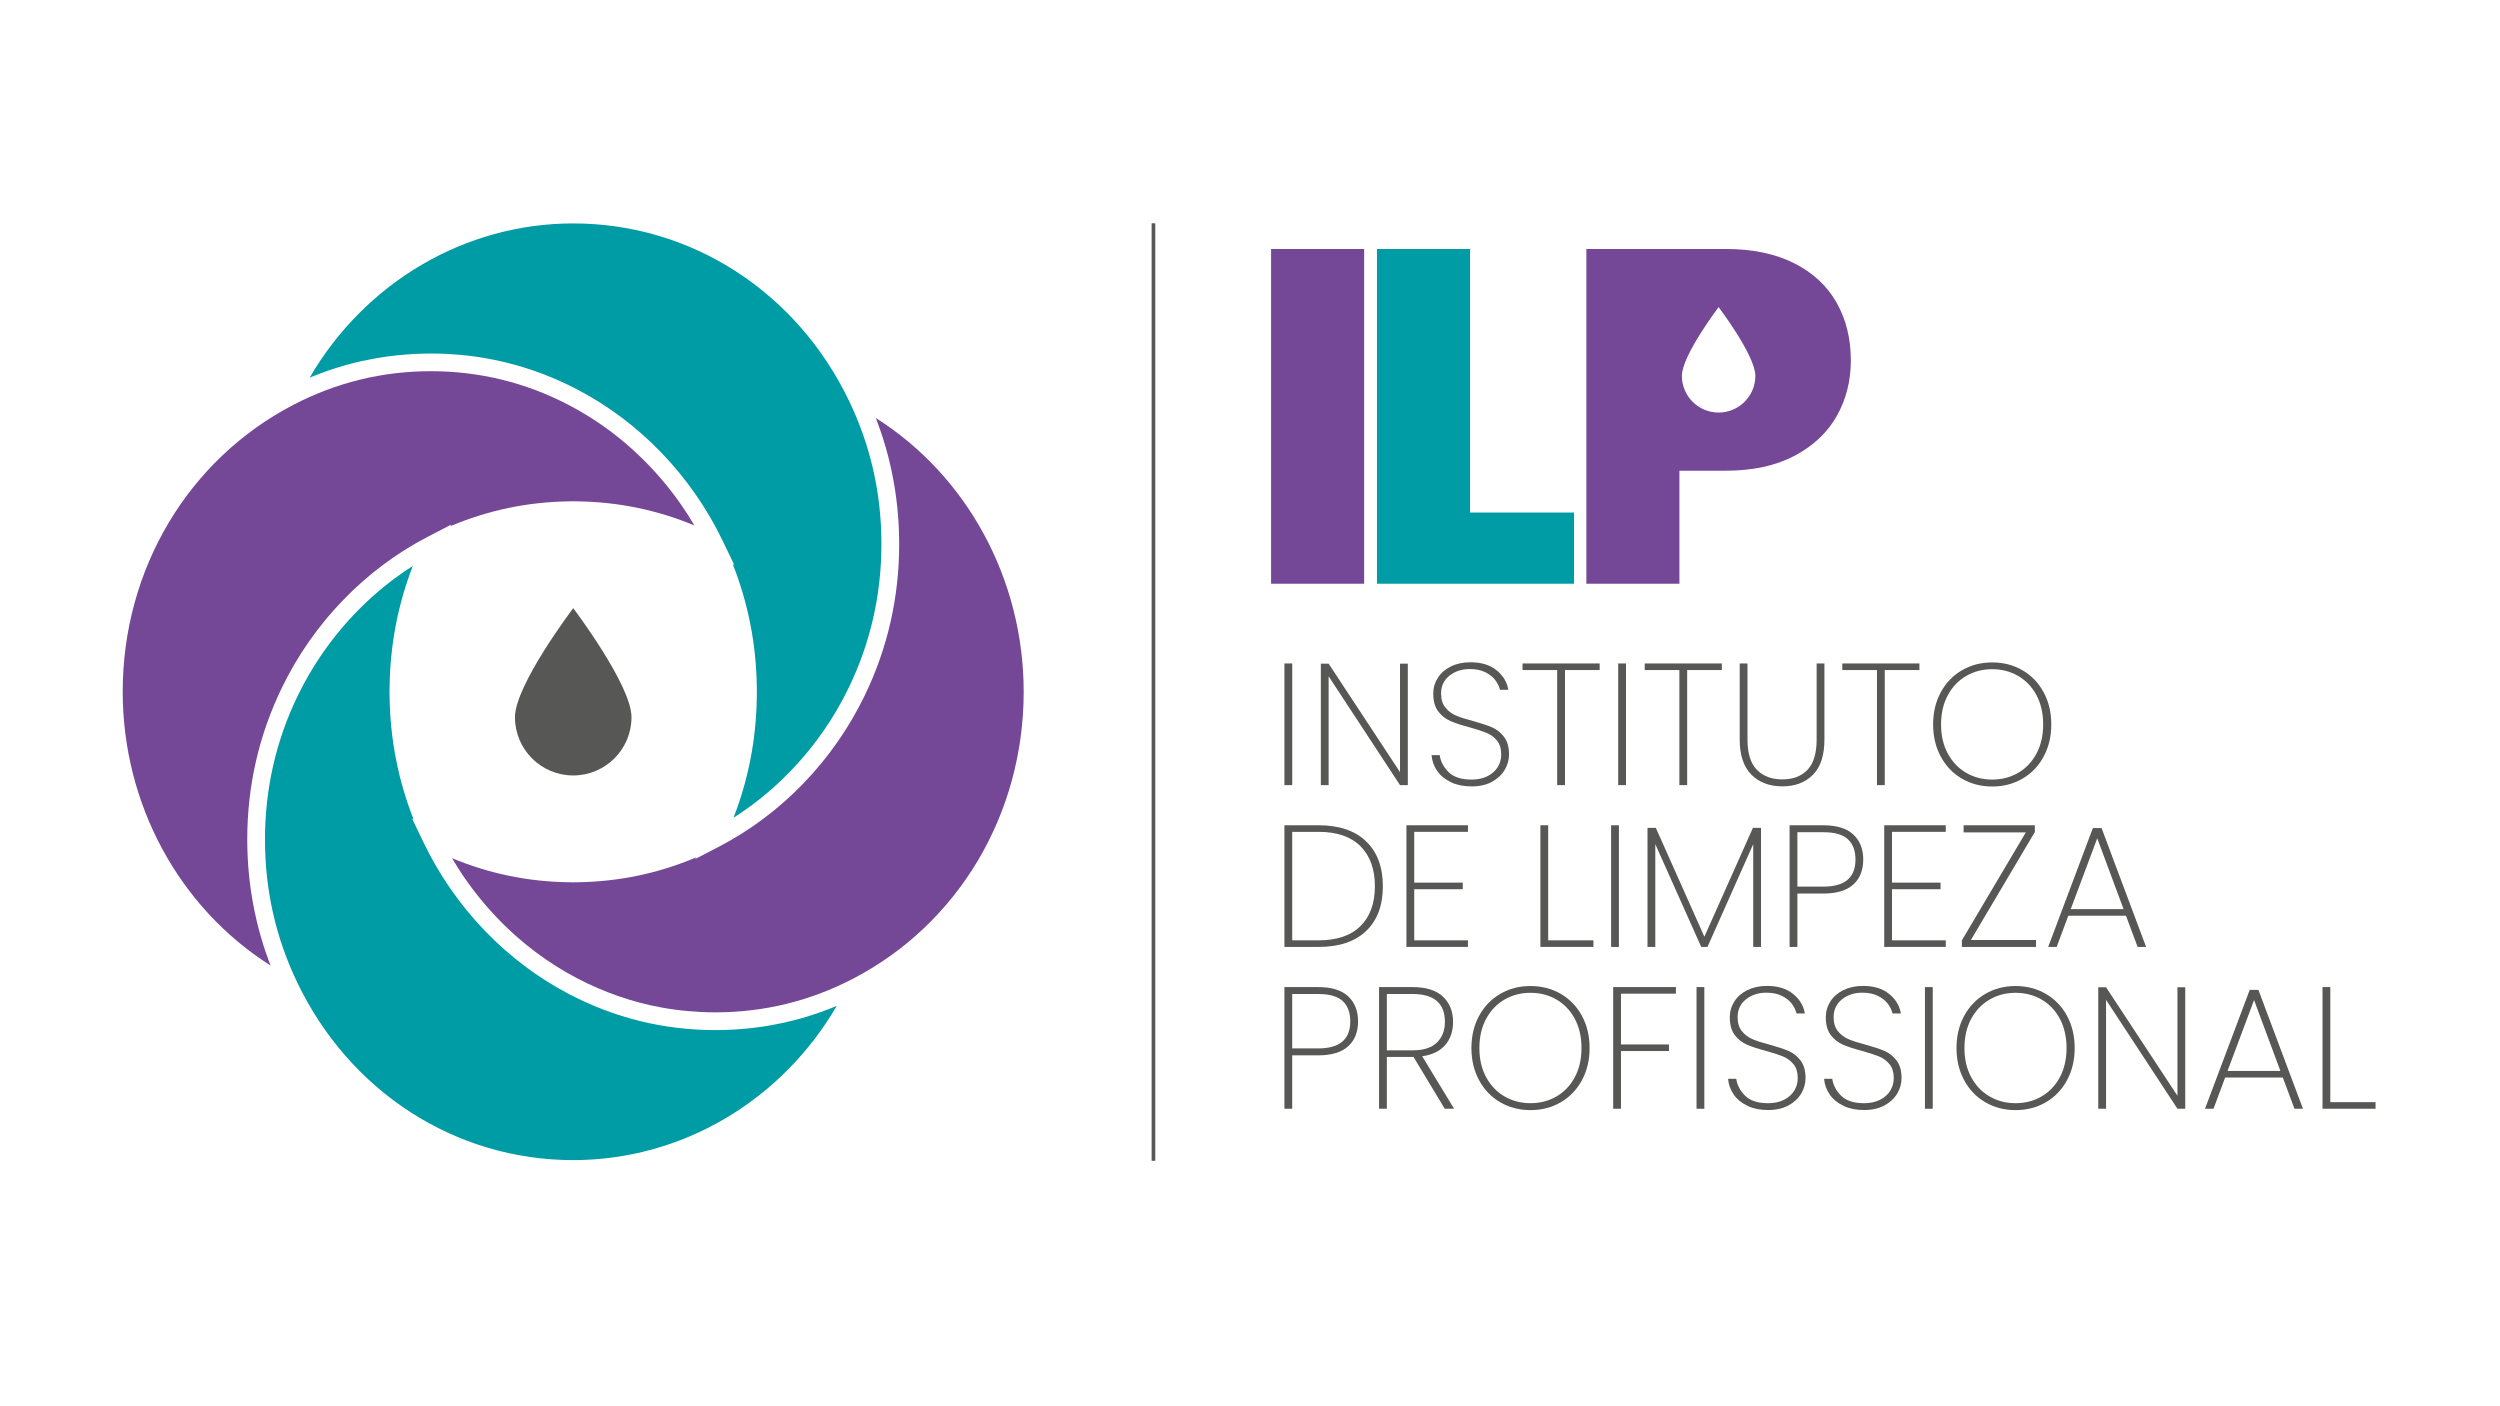 <?xml version="1.0" encoding="UTF-8"?>
<svg id="Camada_1" xmlns="http://www.w3.org/2000/svg" viewBox="0 0 1366 768">
  <defs>
    <style>
      .cls-1 {
        fill-rule: evenodd;
      }

      .cls-1, .cls-2 {
        fill: #575756;
      }

      .cls-3 {
        fill: #744897;
      }

      .cls-4 {
        fill: #009ca6;
      }

      .cls-5 {
        fill: none;
        stroke: #575756;
        stroke-miterlimit: 10;
        stroke-width: 2px;
      }
    </style>
  </defs>
  <g>
    <g>
      <path class="cls-3" d="M745.37,136.04v182.91h-50.85v-182.91h50.85Z"/>
      <path class="cls-4" d="M803.23,280.03h56.82v38.92h-107.67v-182.91h50.85v144Z"/>
      <path class="cls-3" d="M1003.52,165.35c-5.19-9.17-12.93-16.35-23.22-21.53-10.29-5.19-22.79-7.78-37.49-7.78h-76.02v182.91h50.85v-61.75h25.17c14.87,0,27.46-2.72,37.75-8.17,10.29-5.45,17.99-12.71,23.09-21.79,5.1-9.08,7.65-19.15,7.65-30.23,0-11.93-2.59-22.48-7.78-31.65ZM939.05,225.42c-11.08,0-20.07-8.99-20.07-20.07s20.07-37.54,20.07-37.54c0,0,20.07,26.45,20.07,37.54s-8.99,20.07-20.07,20.07Z"/>
    </g>
    <g>
      <path class="cls-2" d="M706.07,362.51v66.48h-4.26v-66.48h4.26Z"/>
      <path class="cls-2" d="M769.23,428.99h-4.26l-39.01-59.47v59.47h-4.26v-66.38h4.26l39.01,59.28v-59.28h4.26v66.38Z"/>
      <path class="cls-2" d="M792.81,427.38c-3.22-1.51-5.73-3.56-7.53-6.15s-2.82-5.46-3.08-8.62h4.45c.51,3.47,2.13,6.57,4.88,9.28,2.74,2.71,6.93,4.07,12.55,4.07,3.28,0,6.14-.6,8.57-1.8,2.43-1.2,4.31-2.84,5.63-4.92,1.33-2.08,1.99-4.39,1.99-6.91,0-3.22-.77-5.78-2.32-7.67-1.55-1.89-3.47-3.31-5.78-4.26-2.31-.95-5.42-1.96-9.33-3.03-4.29-1.14-7.75-2.27-10.37-3.41-2.62-1.14-4.83-2.89-6.63-5.26-1.8-2.37-2.7-5.6-2.7-9.71,0-3.16.84-6.04,2.51-8.66,1.67-2.62,4.05-4.69,7.15-6.2,3.09-1.52,6.66-2.27,10.7-2.27,5.87,0,10.61,1.45,14.21,4.36,3.6,2.9,5.74,6.47,6.44,10.7h-4.55c-.38-1.7-1.22-3.44-2.51-5.21-1.3-1.77-3.13-3.23-5.49-4.4-2.37-1.17-5.19-1.75-8.47-1.75-4.42,0-8.14,1.22-11.17,3.65-3.03,2.43-4.55,5.67-4.55,9.71,0,3.22.79,5.79,2.37,7.72,1.58,1.93,3.52,3.38,5.82,4.36,2.3.98,5.41,1.97,9.33,2.98,4.35,1.2,7.81,2.35,10.37,3.46,2.56,1.1,4.73,2.84,6.53,5.21s2.7,5.57,2.7,9.61c0,2.97-.79,5.78-2.37,8.43-1.58,2.65-3.9,4.81-6.96,6.49-3.06,1.67-6.77,2.51-11.13,2.51s-8.05-.76-11.27-2.27Z"/>
      <path class="cls-2" d="M874.05,362.51v3.6h-18.94v62.88h-4.26v-62.88h-18.94v-3.6h42.14Z"/>
      <path class="cls-2" d="M888.45,362.51v66.48h-4.26v-66.48h4.26Z"/>
      <path class="cls-2" d="M940.81,362.51v3.6h-18.94v62.88h-4.26v-62.88h-18.94v-3.6h42.14Z"/>
      <path class="cls-2" d="M954.83,362.51v41.57c0,7.51,1.7,13.02,5.11,16.52,3.41,3.5,8.05,5.26,13.92,5.26s10.38-1.74,13.73-5.21c3.35-3.47,5.02-9,5.02-16.57v-41.57h4.26v41.48c0,8.65-2.08,15.09-6.25,19.32-4.17,4.23-9.75,6.35-16.76,6.35s-12.64-2.13-16.9-6.39-6.39-10.69-6.39-19.27v-41.48h4.26Z"/>
      <path class="cls-2" d="M1048.77,362.51v3.6h-18.94v62.88h-4.26v-62.88h-18.94v-3.6h42.14Z"/>
      <path class="cls-2" d="M1071.97,425.44c-4.92-2.87-8.78-6.9-11.55-12.07-2.78-5.18-4.17-11.02-4.17-17.52s1.39-12.42,4.17-17.57c2.78-5.14,6.63-9.15,11.55-12.03,4.92-2.87,10.45-4.31,16.57-4.31s11.65,1.44,16.57,4.31c4.92,2.87,8.78,6.88,11.55,12.03,2.78,5.15,4.17,11,4.17,17.57s-1.39,12.34-4.17,17.52c-2.78,5.18-6.63,9.2-11.55,12.07-4.92,2.87-10.45,4.31-16.57,4.31s-11.65-1.44-16.57-4.31ZM1102.74,422.27c4.23-2.46,7.56-5.97,9.99-10.51,2.43-4.55,3.65-9.85,3.65-15.91s-1.22-11.46-3.65-16c-2.43-4.54-5.76-8.05-9.99-10.51-4.23-2.46-8.96-3.69-14.21-3.69s-9.98,1.23-14.2,3.69c-4.23,2.46-7.58,5.97-10.04,10.51-2.46,4.55-3.69,9.88-3.69,16s1.23,11.36,3.69,15.91c2.46,4.55,5.81,8.05,10.04,10.51,4.23,2.46,8.96,3.69,14.2,3.69s9.97-1.23,14.21-3.69Z"/>
      <path class="cls-2" d="M746.46,459.73c6.09,5.87,9.14,14.05,9.14,24.53s-3.05,18.62-9.14,24.43-14.76,8.71-25.99,8.71h-18.66v-66.48h18.66c11.24,0,19.9,2.94,25.99,8.81ZM743.38,505.99c5.24-5.21,7.86-12.45,7.86-21.73s-2.62-16.63-7.86-21.88c-5.24-5.24-12.88-7.86-22.92-7.86h-14.39v59.28h14.39c10.04,0,17.68-2.6,22.92-7.81Z"/>
      <path class="cls-2" d="M772.73,454.52v27.75h26.52v3.6h-26.52v27.93h29.36v3.6h-33.62v-66.48h33.62v3.6h-29.36Z"/>
      <path class="cls-2" d="M845.93,513.8h24.72v3.6h-28.98v-66.48h4.26v62.88Z"/>
      <path class="cls-2" d="M884.57,450.93v66.48h-4.26v-66.48h4.26Z"/>
      <path class="cls-2" d="M962.22,452.35v65.06h-4.26v-56.16l-25,56.16h-3.41l-25.09-56.16v56.16h-4.26v-65.06h4.55l26.52,59.47,26.52-59.47h4.45Z"/>
      <path class="cls-2" d="M1012.59,483.36c-3.66,3.25-9.09,4.88-16.29,4.88h-14.21v29.17h-4.26v-66.48h18.47c7.32,0,12.78,1.69,16.38,5.07,3.6,3.38,5.4,7.94,5.4,13.68s-1.83,10.43-5.49,13.68ZM1013.83,469.68c0-4.86-1.39-8.57-4.17-11.13-2.78-2.56-7.23-3.83-13.35-3.83h-14.21v29.73h14.21c11.68,0,17.52-4.92,17.52-14.77Z"/>
      <path class="cls-2" d="M1033.8,454.52v27.75h26.52v3.6h-26.52v27.93h29.36v3.6h-33.62v-66.48h33.62v3.6h-29.36Z"/>
      <path class="cls-2" d="M1076.89,513.62h35.61v3.79h-40.53v-3.6l34.94-59h-34v-3.88h38.92v3.69l-34.94,59Z"/>
      <path class="cls-2" d="M1161.64,500.36h-31.53l-6.35,17.05h-4.64l24.43-64.96h4.74l24.34,64.96h-4.64l-6.35-17.05ZM1160.32,496.76l-14.39-38.73-14.49,38.73h28.88Z"/>
      <path class="cls-2" d="M736.56,571.77c-3.66,3.25-9.09,4.88-16.29,4.88h-14.21v29.17h-4.26v-66.48h18.47c7.32,0,12.78,1.69,16.38,5.07s5.4,7.94,5.4,13.68-1.83,10.43-5.49,13.68ZM737.79,558.09c0-4.86-1.39-8.57-4.17-11.13-2.78-2.56-7.23-3.83-13.35-3.83h-14.21v29.73h14.21c11.68,0,17.52-4.92,17.52-14.77Z"/>
      <path class="cls-2" d="M789.4,605.82l-17.05-28.31h-14.58v28.31h-4.26v-66.48h18.28c7.39,0,12.93,1.74,16.62,5.21,3.69,3.47,5.54,8.08,5.54,13.83,0,5.11-1.44,9.33-4.31,12.64s-7.05,5.35-12.55,6.11l17.42,28.69h-5.11ZM757.77,573.9h14.21c5.87,0,10.26-1.42,13.16-4.26,2.9-2.84,4.36-6.6,4.36-11.27,0-10.16-5.9-15.25-17.71-15.25h-14.02v30.77Z"/>
      <path class="cls-2" d="M819.7,602.26c-4.92-2.87-8.78-6.9-11.55-12.07-2.78-5.18-4.17-11.02-4.17-17.52s1.39-12.42,4.17-17.57c2.78-5.15,6.63-9.15,11.55-12.03,4.92-2.87,10.45-4.31,16.57-4.31s11.65,1.44,16.57,4.31c4.92,2.87,8.78,6.88,11.55,12.03,2.78,5.15,4.17,11,4.17,17.57s-1.39,12.34-4.17,17.52c-2.78,5.18-6.63,9.2-11.55,12.07-4.92,2.87-10.45,4.31-16.57,4.31s-11.65-1.44-16.57-4.31ZM850.48,599.09c4.23-2.46,7.56-5.97,9.99-10.51s3.65-9.85,3.65-15.91-1.22-11.46-3.65-16-5.76-8.05-9.99-10.51c-4.23-2.46-8.96-3.69-14.21-3.69s-9.98,1.23-14.2,3.69c-4.23,2.46-7.58,5.97-10.04,10.51s-3.69,9.88-3.69,16,1.23,11.36,3.69,15.91,5.81,8.05,10.04,10.51c4.23,2.46,8.96,3.69,14.2,3.69s9.97-1.23,14.21-3.69Z"/>
      <path class="cls-2" d="M915.72,539.34v3.6h-30.02v27.75h26.23v3.6h-26.23v31.53h-4.26v-66.48h34.28Z"/>
      <path class="cls-2" d="M931.25,539.34v66.48h-4.26v-66.48h4.26Z"/>
      <path class="cls-2" d="M954.83,604.21c-3.22-1.51-5.73-3.56-7.53-6.15s-2.82-5.46-3.08-8.62h4.45c.51,3.47,2.13,6.57,4.88,9.28,2.74,2.71,6.93,4.07,12.55,4.07,3.28,0,6.14-.6,8.57-1.8,2.43-1.2,4.31-2.84,5.63-4.92,1.33-2.08,1.99-4.39,1.99-6.91,0-3.22-.77-5.78-2.32-7.67-1.55-1.89-3.47-3.32-5.78-4.26-2.31-.95-5.42-1.96-9.33-3.03-4.29-1.14-7.75-2.27-10.37-3.41s-4.83-2.89-6.63-5.25c-1.8-2.37-2.7-5.6-2.7-9.71,0-3.16.84-6.04,2.51-8.66,1.67-2.62,4.05-4.69,7.15-6.2,3.09-1.51,6.66-2.27,10.7-2.27,5.87,0,10.61,1.45,14.21,4.36s5.74,6.47,6.44,10.7h-4.55c-.38-1.7-1.22-3.44-2.51-5.21-1.3-1.77-3.13-3.24-5.49-4.4-2.37-1.17-5.19-1.75-8.47-1.75-4.42,0-8.14,1.22-11.17,3.65-3.03,2.43-4.55,5.67-4.55,9.7,0,3.22.79,5.79,2.37,7.72,1.58,1.93,3.52,3.38,5.82,4.36s5.41,1.97,9.33,2.98c4.35,1.2,7.81,2.35,10.37,3.46,2.56,1.1,4.73,2.84,6.53,5.21,1.8,2.37,2.7,5.57,2.7,9.61,0,2.97-.79,5.78-2.37,8.43-1.58,2.65-3.9,4.81-6.96,6.49-3.06,1.67-6.77,2.51-11.13,2.51s-8.05-.76-11.27-2.27Z"/>
      <path class="cls-2" d="M1007.29,604.21c-3.22-1.51-5.73-3.56-7.53-6.15s-2.82-5.46-3.08-8.62h4.45c.51,3.47,2.13,6.57,4.88,9.28,2.74,2.71,6.93,4.07,12.55,4.07,3.28,0,6.14-.6,8.57-1.8,2.43-1.2,4.31-2.84,5.63-4.92,1.33-2.08,1.99-4.39,1.99-6.91,0-3.22-.77-5.78-2.32-7.67-1.55-1.89-3.47-3.32-5.78-4.26-2.31-.95-5.42-1.96-9.33-3.03-4.29-1.14-7.75-2.27-10.37-3.41-2.62-1.14-4.83-2.89-6.63-5.25-1.8-2.37-2.7-5.6-2.7-9.71,0-3.16.84-6.04,2.51-8.66,1.67-2.62,4.05-4.69,7.15-6.2,3.09-1.51,6.66-2.27,10.7-2.27,5.87,0,10.61,1.45,14.21,4.36,3.6,2.9,5.74,6.47,6.44,10.7h-4.55c-.38-1.7-1.22-3.44-2.51-5.21-1.3-1.77-3.13-3.24-5.49-4.4-2.37-1.17-5.19-1.75-8.47-1.75-4.42,0-8.14,1.22-11.17,3.65-3.03,2.43-4.55,5.67-4.55,9.7,0,3.22.79,5.79,2.37,7.72,1.58,1.93,3.52,3.38,5.82,4.36s5.41,1.97,9.33,2.98c4.35,1.2,7.81,2.35,10.37,3.46,2.56,1.1,4.73,2.84,6.53,5.21,1.8,2.37,2.7,5.57,2.7,9.61,0,2.97-.79,5.78-2.37,8.43-1.58,2.65-3.9,4.81-6.96,6.49-3.06,1.67-6.77,2.51-11.13,2.51s-8.05-.76-11.27-2.27Z"/>
      <path class="cls-2" d="M1056.05,539.34v66.48h-4.26v-66.48h4.26Z"/>
      <path class="cls-2" d="M1084.75,602.26c-4.92-2.87-8.78-6.9-11.55-12.07-2.78-5.18-4.17-11.02-4.17-17.52s1.39-12.42,4.17-17.57c2.78-5.15,6.63-9.15,11.55-12.03s10.45-4.31,16.57-4.31,11.65,1.44,16.57,4.31,8.78,6.88,11.55,12.03c2.78,5.15,4.17,11,4.17,17.57s-1.39,12.34-4.17,17.52c-2.78,5.18-6.63,9.2-11.55,12.07-4.92,2.87-10.45,4.31-16.57,4.31s-11.65-1.44-16.57-4.31ZM1115.52,599.09c4.23-2.46,7.56-5.97,9.99-10.51,2.43-4.55,3.65-9.85,3.65-15.91s-1.22-11.46-3.65-16c-2.43-4.55-5.76-8.05-9.99-10.51-4.23-2.46-8.96-3.69-14.21-3.69s-9.98,1.23-14.2,3.69c-4.23,2.46-7.58,5.97-10.04,10.51-2.46,4.55-3.69,9.88-3.69,16s1.23,11.36,3.69,15.91c2.46,4.55,5.81,8.05,10.04,10.51,4.23,2.46,8.96,3.69,14.2,3.69s9.97-1.23,14.21-3.69Z"/>
      <path class="cls-2" d="M1194.02,605.82h-4.26l-39.01-59.47v59.47h-4.26v-66.38h4.26l39.01,59.28v-59.28h4.26v66.38Z"/>
      <path class="cls-2" d="M1247.34,588.77h-31.53l-6.35,17.05h-4.64l24.43-64.96h4.74l24.34,64.96h-4.64l-6.35-17.05ZM1246.01,585.17l-14.39-38.73-14.49,38.73h28.88Z"/>
      <path class="cls-2" d="M1273.28,602.22h24.72v3.6h-28.98v-66.48h4.26v62.88Z"/>
    </g>
    <line class="cls-5" x1="630.25" y1="122.01" x2="630.25" y2="634.25"/>
  </g>
  <g>
    <g>
      <path class="cls-3" d="M143.81,516.06c-.86-2.72-1.69-5.6-2.47-8.58l-.19-.7c-.69-2.68-1.34-5.44-1.97-8.46l-.26-1.23c-.54-2.66-1.04-5.47-1.49-8.33l-.22-1.43c-.42-2.81-.78-5.64-1.06-8.39l-.13-1.37c-.3-3.06-.51-5.9-.65-8.66l-.04-.97c-.15-3.28-.23-6.29-.23-9.2,0-29.16,6.35-57.04,18.88-82.87,17.15-35.46,45.43-64.77,79.65-82.53l12.92-6.7-.4.83c20.47-8.67,42.14-13.21,64.51-13.52,1.57-.08,3.44-.08,5.2,0,22.02.31,43.37,4.73,63.56,13.15l-.64-1.05c-.86-1.44-1.72-2.88-2.62-4.3-.27-.43-.56-.85-.84-1.28l-.53-.79c-.86-1.31-1.6-2.44-2.36-3.55-.35-.51-.72-1.02-1.08-1.53l-.51-.71c-.8-1.13-1.56-2.18-2.34-3.22-.47-.63-.95-1.25-1.43-1.87l-.33-.42c-.78-1.02-1.57-2.03-2.37-3.02-.52-.65-1.06-1.29-1.6-1.93l-.29-.34c-.81-.96-1.61-1.92-2.44-2.86-.66-.75-1.32-1.49-1.99-2.23-.83-.92-1.67-1.83-2.52-2.73-.69-.73-1.39-1.45-2.09-2.17-.86-.88-1.73-1.75-2.61-2.61-.72-.7-1.44-1.4-2.17-2.09-.89-.84-1.79-1.67-2.7-2.5-.74-.67-1.48-1.34-2.23-2-.93-.81-1.88-1.61-2.82-2.41l-.25-.21c-.67-.57-1.35-1.13-2.03-1.68-.97-.79-1.96-1.55-2.94-2.32l-.43-.33c-.62-.48-1.24-.97-1.88-1.44-1-.74-2.01-1.46-3.02-2.18l-.82-.59c-.52-.37-1.03-.74-1.56-1.1-1.07-.74-2.16-1.44-3.25-2.15l-.89-.58c-.47-.31-.93-.62-1.41-.92-1.26-.79-2.53-1.54-3.8-2.3l-.77-.46c-.36-.22-.73-.44-1.1-.66-1.92-1.1-3.85-2.17-5.81-3.19-23.52-12.31-48.92-18.56-75.49-18.56s-51.68,6.17-75.1,18.35c-57.55,29.86-93.31,89.93-93.31,156.79,0,61.33,30.78,117.99,80.81,149.61-.25-.63-.49-1.25-.72-1.87l-.36-.99c-1.11-2.99-2.06-5.75-2.91-8.42l-.09-.28Z"/>
      <path class="cls-4" d="M437.24,556.56c-2.57.72-5.23,1.38-8.13,2.04l-1.23.28c-2.56.56-5.17,1.06-7.98,1.54l-1.42.24c-2.73.44-5.44.8-8.05,1.1l-1.34.14c-2.96.31-5.68.53-8.33.67l-.95.04c-3.21.16-6.11.24-8.87.24-28.16,0-55.07-6.62-79.98-19.66-34.16-17.82-62.38-47.2-79.46-82.73l-6.31-13.13.82.43c-8.43-21.35-12.84-43.9-13.14-67.11-.04-.77-.04-1.7-.04-2.63s0-1.85.04-2.78c.29-22.84,4.56-45.03,12.7-66.02l-.05.04c-1.61,1.03-3.21,2.07-4.78,3.15-.37.25-.74.52-1.1.78l-.76.54c-1.19.84-2.37,1.68-3.54,2.54-.46.34-.91.69-1.36,1.04l-.95.74c-.99.76-1.97,1.52-2.94,2.3-.51.42-1.02.84-1.53,1.27l-.63.53c-1.03.87-1.99,1.67-2.94,2.5-.59.51-1.17,1.04-1.74,1.56l-.41.37c-.93.84-1.86,1.69-2.78,2.56-.72.68-1.42,1.36-2.12,2.05-.89.87-1.78,1.75-2.65,2.64-.69.71-1.38,1.42-2.06,2.14-.85.9-1.7,1.81-2.53,2.73-.67.74-1.33,1.48-1.99,2.23-.82.94-1.63,1.88-2.43,2.84-.64.76-1.28,1.53-1.91,2.3-.79.97-1.56,1.95-2.32,2.94-.64.83-1.23,1.59-1.81,2.36-.76,1.01-1.5,2.04-2.24,3.07l-.39.55c-.44.61-.88,1.22-1.31,1.84-.72,1.04-1.42,2.1-2.12,3.16l-.52.79c-.37.55-.73,1.11-1.09,1.67-.67,1.06-1.32,2.13-1.97,3.2l-.66,1.09c-.3.49-.6.97-.88,1.46-.74,1.26-1.44,2.55-2.15,3.83l-.52.93c-.21.38-.42.75-.63,1.13-1.06,1.99-2.09,4-3.07,6.03-11.89,24.5-17.91,50.95-17.91,78.64s5.96,53.84,17.71,78.23c28.73,59.77,86.47,96.9,150.7,96.9,59.07,0,113.62-32.11,144.01-84.28-.55.23-1.11.46-1.65.68l-1.11.44c-2.82,1.12-5.42,2.09-7.96,2.96l-.29.1c-2.87.96-5.58,1.81-8.29,2.57l-.67.2Z"/>
      <path class="cls-3" d="M482.61,239.98c.86,2.71,1.68,5.58,2.46,8.53l.2.74c.68,2.62,1.32,5.39,1.96,8.43l.26,1.24c.53,2.64,1.04,5.44,1.49,8.32l.22,1.43c.42,2.82.78,5.65,1.06,8.39l.13,1.36c.29,3.06.51,5.89.65,8.65l.04.99c.15,3.28.23,6.29.23,9.19,0,29.17-6.35,57.05-18.88,82.87-17.15,35.46-45.43,64.77-79.65,82.53l-12.88,6.68.39-.82c-20.48,8.68-42.16,13.23-64.54,13.54-1.59.08-3.48.07-5.24,0-21.97-.3-43.32-4.72-63.53-13.15.12.19.23.38.35.57l.46.76c.8,1.34,1.6,2.68,2.44,4,.3.48.62.95.93,1.42l.85,1.29c.64.97,1.28,1.95,1.94,2.9.38.56.77,1.1,1.17,1.64l.67.93c.69.97,1.38,1.94,2.09,2.89.45.6.91,1.2,1.38,1.79l.45.58c.76.98,1.52,1.96,2.3,2.92.57.71,1.15,1.4,1.73,2.09l.22.26c.78.94,1.57,1.87,2.37,2.79.67.77,1.36,1.53,2.06,2.3.81.89,1.62,1.78,2.45,2.66.71.75,1.42,1.49,2.14,2.22.84.86,1.69,1.72,2.55,2.56.73.72,1.47,1.43,2.22,2.14.87.83,1.76,1.64,2.65,2.45.76.68,1.51,1.37,2.28,2.04.91.8,1.83,1.58,2.76,2.35l.19.16c.71.6,1.42,1.2,2.15,1.78.95.77,1.91,1.52,2.88,2.26l.51.4c.62.48,1.23.95,1.86,1.42.9.67,1.82,1.33,2.74,1.98l1,.72c.55.39,1.1.78,1.65,1.17,1.03.7,2.08,1.39,3.13,2.07l.87.57c.51.34,1.03.68,1.55,1,1.08.68,2.17,1.33,3.26,1.98l1.25.75c.39.24.77.47,1.17.7,1.79,1.03,3.61,2.02,5.43,2.98l.24.13c14.77,7.74,30.28,13.1,46.25,16,9.57,1.74,19.45,2.62,29.37,2.62,26.42,0,51.68-6.17,75.1-18.35,57.55-29.85,93.3-89.93,93.3-156.79,0-61.33-30.79-117.99-80.81-149.62.24.63.48,1.24.71,1.86l.37,1.02c1.1,2.98,2.05,5.72,2.9,8.39l.1.32Z"/>
      <path class="cls-4" d="M198.51,197.14c2.58-.56,5.28-1.08,8.03-1.55l1.38-.23c2.7-.43,5.42-.8,8.08-1.1l1.32-.14c2.95-.31,5.68-.53,8.33-.67l.95-.04c3.19-.16,6.08-.24,8.86-.24,28.15,0,55.06,6.62,79.98,19.66,34.16,17.82,62.38,47.2,79.46,82.73l6.29,13.09-.82-.42c8.43,21.36,12.86,43.92,13.15,67.15.04.77.04,1.7.04,2.63s0,1.86-.04,2.78c-.29,22.83-4.56,45.02-12.71,66.02,1.63-1.04,3.25-2.1,4.85-3.2.35-.24.69-.48,1.03-.73l.73-.52c1.22-.86,2.44-1.72,3.64-2.62.44-.33.88-.67,1.32-1.01l.93-.72c1.01-.77,2.01-1.55,3-2.35.52-.42,1.04-.86,1.55-1.29l.58-.48c.99-.83,1.99-1.66,2.97-2.52.57-.5,1.13-1.01,1.69-1.51l.44-.4c.94-.85,1.88-1.7,2.8-2.58.62-.59,1.24-1.19,1.85-1.79l.25-.25c.89-.87,1.78-1.75,2.66-2.65.69-.71,1.38-1.42,2.05-2.14.86-.9,1.7-1.81,2.54-2.74.67-.74,1.33-1.48,1.99-2.23.82-.93,1.62-1.88,2.43-2.83.64-.76,1.28-1.53,1.91-2.3.78-.97,1.56-1.95,2.32-2.94.61-.79,1.22-1.57,1.82-2.37.75-1.01,1.49-2.03,2.22-3.06l.35-.49c.45-.63.91-1.27,1.36-1.91.73-1.06,1.44-2.14,2.15-3.21l.46-.69c.38-.57.76-1.14,1.12-1.72.7-1.09,1.37-2.21,2.04-3.32l.56-.92c.31-.51.62-1.01.92-1.53.74-1.27,1.45-2.56,2.16-3.85l.51-.91c.21-.38.42-.76.63-1.14,1.06-1.98,2.08-3.99,3.06-6.03,11.89-24.49,17.91-50.95,17.91-78.64s-5.96-53.84-17.71-78.24c-28.73-59.77-86.47-96.9-150.7-96.9-59.06,0-113.61,32.11-144.01,84.28.57-.24,1.13-.47,1.68-.69l1.01-.4c2.88-1.14,5.51-2.12,8.06-2.99l.24-.08c2.81-.95,5.57-1.81,8.37-2.6l.62-.18c2.55-.71,5.23-1.38,8.17-2.05l1.17-.27Z"/>
    </g>
    <path class="cls-1" d="M313.21,423.71c17.59,0,31.84-14.26,31.84-31.84s-31.84-59.56-31.84-59.56c0,0-31.84,41.97-31.84,59.56,0,17.59,14.26,31.84,31.84,31.84"/>
  </g>
</svg>